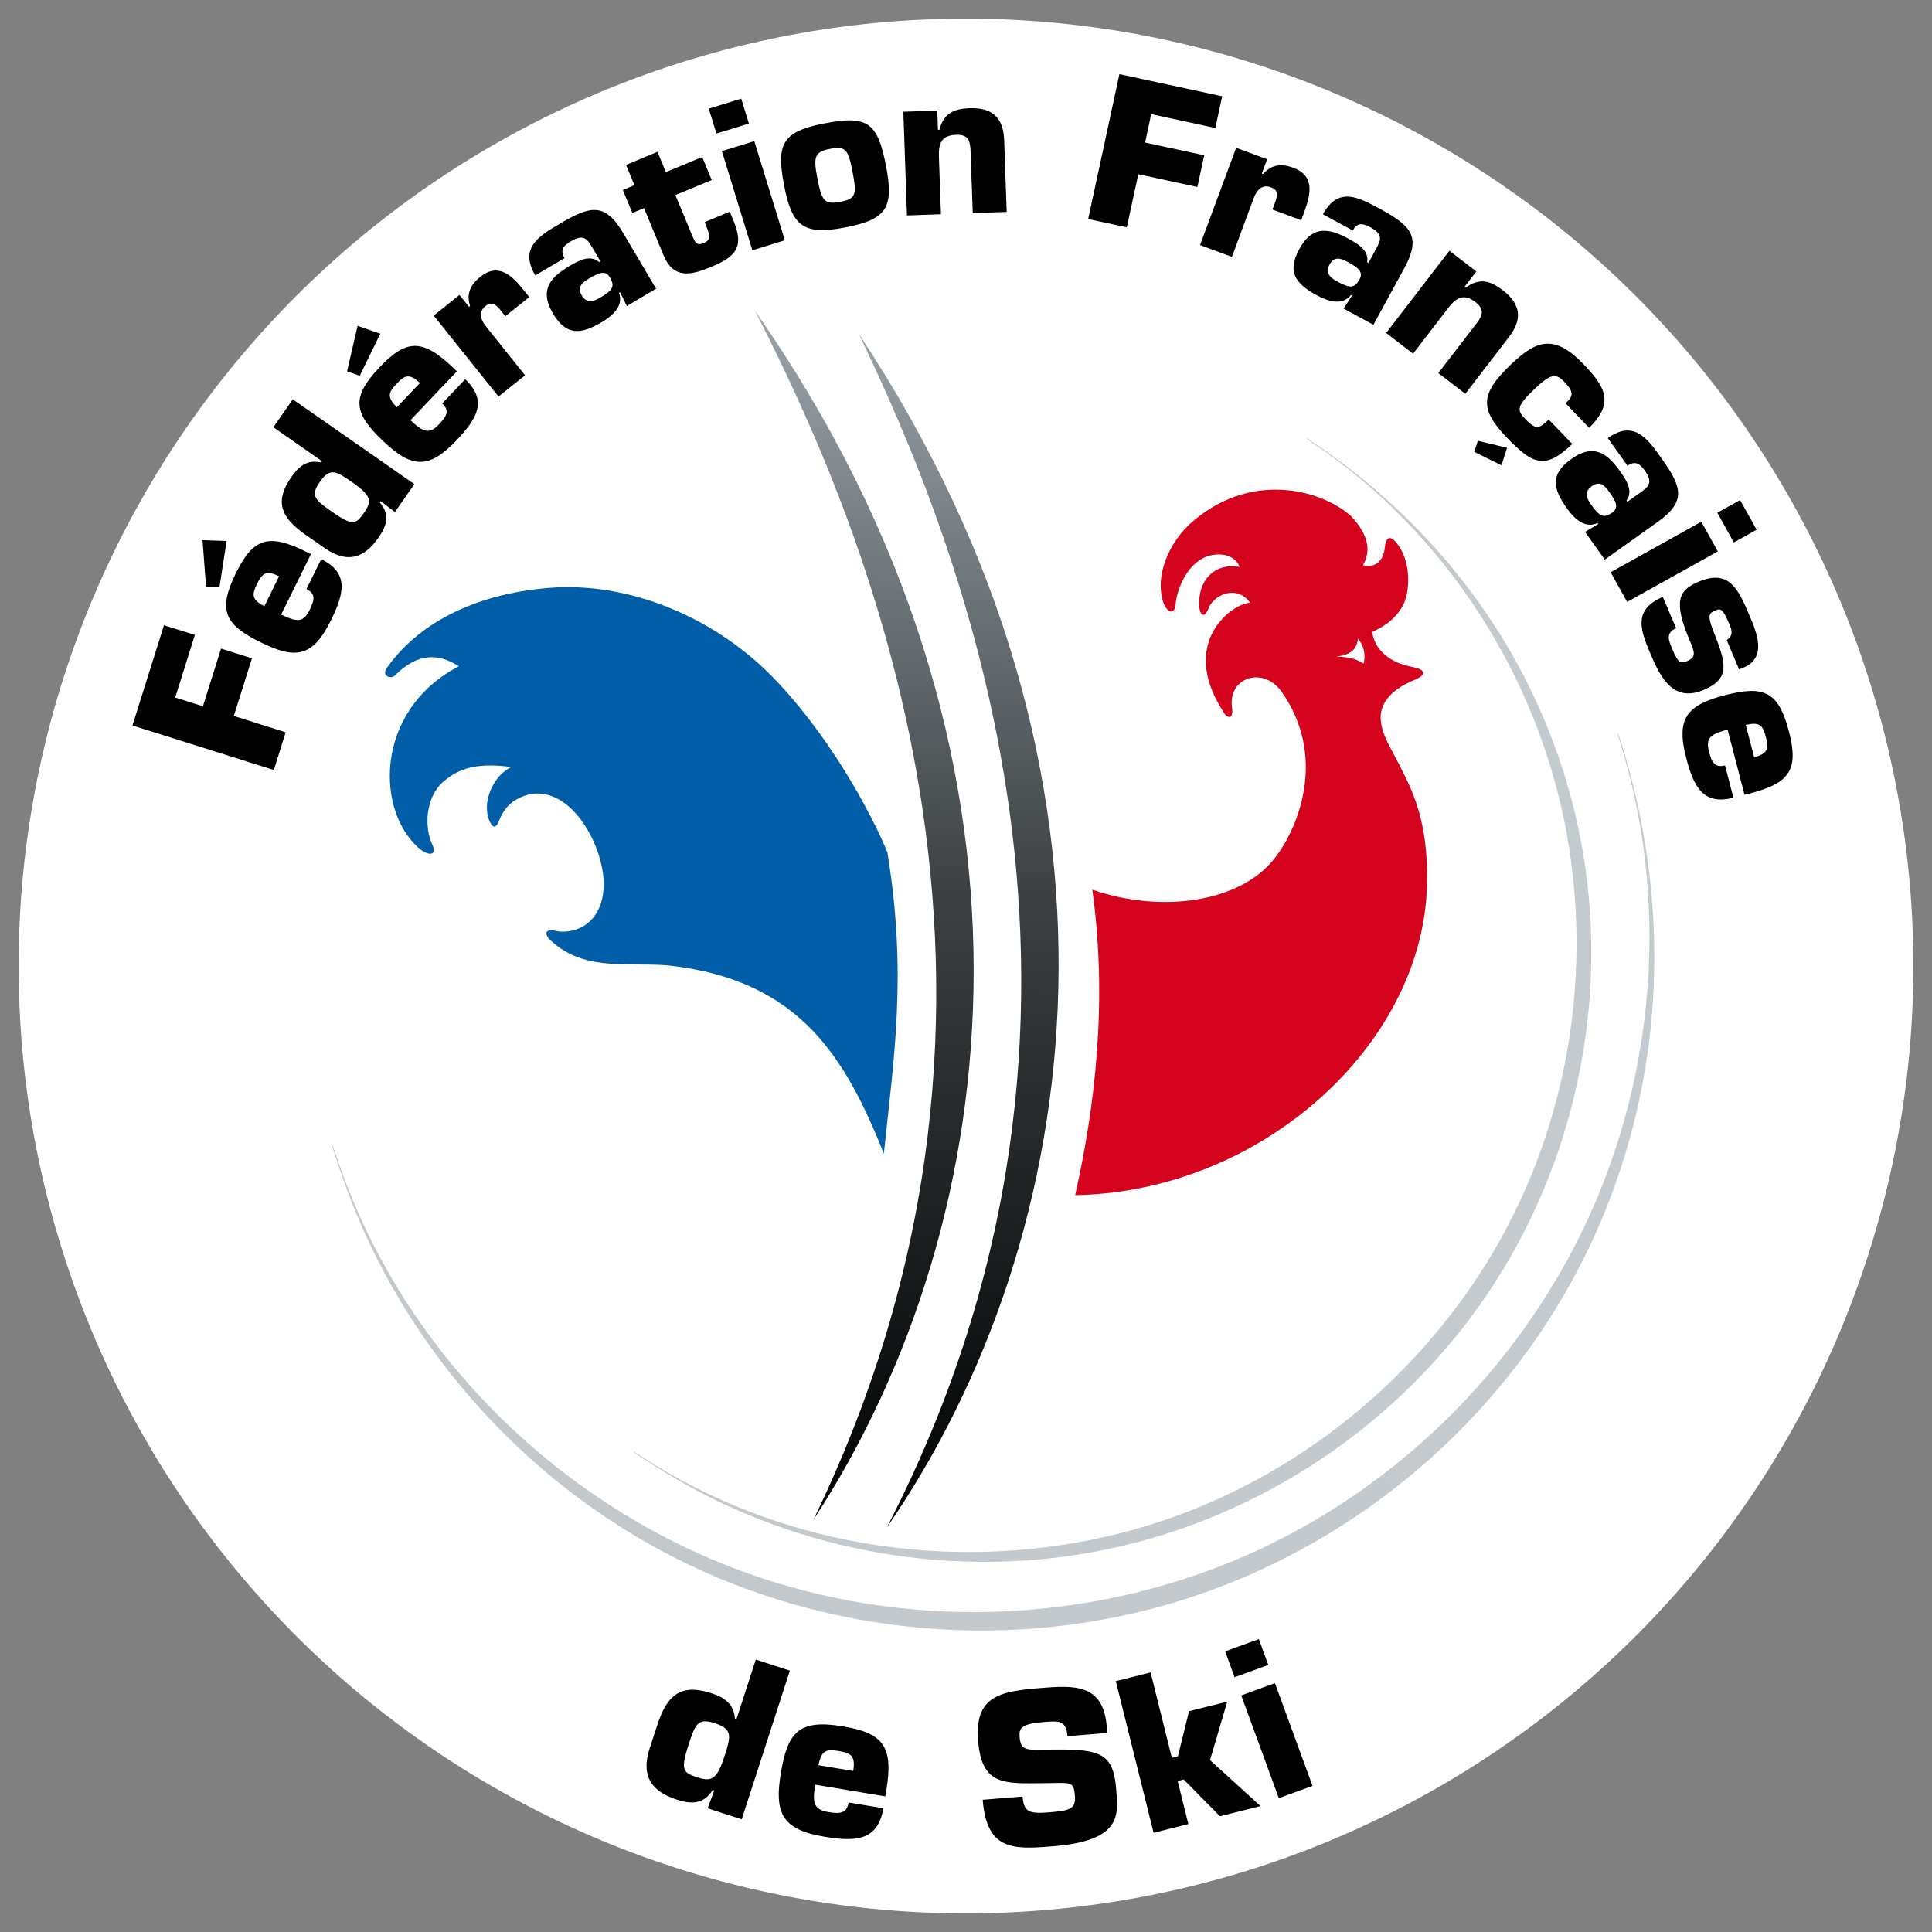 <svg xmlns="http://www.w3.org/2000/svg" xmlns:xlink="http://www.w3.org/1999/xlink" height="600" width="600" xml:space="preserve"><rect width="100%" height="100%" fill="#808080" stroke="none"/><defs><linearGradient id="b"><stop offset="0" style="stop-color:#c3c8cc;stop-opacity:1"/><stop offset="1" style="stop-color:#c4cbce;stop-opacity:1"/></linearGradient><linearGradient id="a"><stop offset="0" style="stop-color:#99a3a9;stop-opacity:1"/><stop style="stop-color:#3c4042;stop-opacity:1" offset=".473"/><stop offset="1" style="stop-color:#000202;stop-opacity:1"/></linearGradient><linearGradient xlink:href="#a" id="e" gradientUnits="userSpaceOnUse" x1="240.669" y1="591.323" x2="234.477" y2="310.963"/><linearGradient xlink:href="#a" id="f" gradientUnits="userSpaceOnUse" x1="240.669" y1="591.323" x2="234.477" y2="310.963"/><linearGradient xlink:href="#b" id="c" gradientUnits="userSpaceOnUse" x1="135.454" y1="304.371" x2="415.241" y2="527.748"/><linearGradient xlink:href="#b" id="d" gradientUnits="userSpaceOnUse" x1="135.454" y1="304.371" x2="415.241" y2="527.748"/></defs><path d="M300 5.787A294.213 294.213 0 0 0 5.787 300 294.213 294.213 0 0 0 300 594.213 294.213 294.213 0 0 0 594.213 300 294.213 294.213 0 0 0 300 5.787z" style="fill:#fff;fill-opacity:1;fill-rule:nonzero;stroke:none;stroke-width:1.333"/><path d="m75.132 502.278 4.218 13.432 7.207-2.267-4.228-13.432 12.082-3.802-2.757-8.779-32.942 10.361 7.345 23.358 7.197-2.257-4.58-14.588zm24.118 27.294c2.277-1.119 1.823-2.645.75-4.829-1.443-2.941-2.84-2.97-6.642-1.1l6.938 14.08-1.202.6c-8.835 4.349-12.304 3.035-16.319-5.106-4.283-8.723-2.46-11.98 5.884-16.087 8.094-3.987 12.09-3.386 16.3 5.171 1.545 3.136 2.6 5.893 2.479 8.261-.157 2.396-1.49 4.385-4.755 5.986zM75.042 540.97l.814-10.86 3.127-.111 1.665 10.777zm14.395-15.393c-2.813 1.49-2.998 2.553-1.758 5.079 1.175 2.396 1.961 3.487 5.199 1.905zm6.63 48.197-4.533-6.494 11.332-7.91-.213-.296c-3.302.74-5.236-.999-6.9-3.376-3.794-5.44-2.832-9.205 3.219-13.414l4.532-3.164c5.246-3.663 9.177-2.368 12.526 2.433 1.98 2.83 2.738 5.375.287 8.224l.213.296 3.33-2.553 4.533 6.503zm9.13-26.18c-3.922 2.738-5.115 3.682-2.849 6.92 2.396 3.44 3.765 2.6 7.614-.084 4.495-3.136 4.551-4.412 2.692-7.095-1.897-2.72-2.628-3.118-7.457.259m25.684 25.227c1.841-1.748.963-3.062-.721-4.838-2.248-2.368-3.599-1.98-6.67.934l10.814 11.388-.962.916c-7.141 6.78-10.86 6.559-17.095-.019-6.698-7.03-5.921-10.703.823-17.105 6.54-6.216 10.527-6.836 17.095.084 2.406 2.534 4.237 4.856 4.83 7.15.564 2.332-.12 4.626-2.757 7.133zm-19.713 18.086-2.46-10.611 2.96-1.036 4.791 9.806zm9.149-18.974c-2.239 2.266-2.1 3.33-.167 5.366 1.841 1.942 2.924 2.747 5.532.277zm24.552 22.11c-1.064 1.332-2.174 2.858-3.858 1.517-1.869-1.508-1.128-3.321.12-4.866l9.048-11.323-6.18-4.95-15.106 18.872 6.013 4.81 2.21-2.775.25.204c-.897 2.821.065 4.94 2.369 6.78 4.31 3.451 7.483.214 10.24-3.237l1.184-1.47-5.569-4.46zm29.017 1.477 6.818 4.025-7.678 13.007c-4.237 7.17-7.688 6.309-14.663 2.192-4.875-2.877-9.612-5.624-5.8-12.09l6.818 4.033c-1.101 1.868-.269 2.886 1.443 3.894 2.97 1.758 3.82.602 4.967-1.35l1.934-3.284-.305-.185c-2.165 1.933-5.107.13-7.059-1.018-4.912-2.896-6.614-5.985-3.672-10.99 3.145-5.3 6.595-4.81 11.36-2.008 2.368 1.407 5.18 3.71 4.015 6.865l.24.138zm-8.807 6.402c2.22 1.314 3.82 2.045 4.848.296 1.285-2.183.629-3.052-2.23-4.736-1.027-.61-2.97-1.758-4.302.5-1.128 1.905.019 2.96 1.684 3.94m28.591 22.948-8.464-3.506 4.154-10c.592-1.295 1.064-1.749 2.433-1.184 1.915.795 1.258 2.118.712 3.69l-.453 1.203 5.828 2.424.823-1.998c2.526-6.087.833-8.381-5.115-10.851-4.672-1.943-8.789-2.951-11.13 2.655l-4.56 11.018-2.72-1.13-2.23 5.357 2.711 1.129-1.952 4.718 7.318 3.043 1.961-4.727 8.465 3.515zm8.664 13.155-7.576-2.331-1.776 5.81 7.558 2.321zm8.372-27.188-7.567-2.34-7.105 23.108 7.558 2.322zm9.329 27.252c-9.908-1.906-11.379-4.709-9.51-14.44 1.822-9.492 4.459-11.703 14.181-9.835 9.853 1.897 11.435 4.635 9.557 14.404-1.934 10.037-4.284 11.786-14.228 9.87m1.286-5.938c3.617.703 4.172-.269 5.17-5.43.982-5.153.815-6.217-2.802-6.911-3.756-.722-4.394.185-5.384 5.338-.99 5.152-.74 6.281 3.016 7.003m24.901 8.911.157-4.505.324.009c1.018 3.857 3.321 4.903 7.059 5.042 5.328.185 7.854-2.258 8.039-7.457l.592-16.707-7.91-.277-.527 14.857c-.13 2.35-.814 3.478-3.386 3.385-3.552-.12-4.07-2.257-3.969-5.208l.472-13.293-7.918-.287-.842 24.163zm48.413-7.456 13.774-2.97-1.59-7.373-13.766 2.96-2.683-12.368-9.001 1.934 7.28 33.756 23.942-5.162-1.592-7.382-14.94 3.228zm30.072-14.531c.6 1.6 1.34 3.33-.685 4.09-2.239.832-3.423-.75-4.117-2.6l-5.041-13.599-7.429 2.757 8.418 22.664 7.216-2.682-1.24-3.321.297-.111c1.951 2.22 4.273 2.488 7.03 1.461 5.171-1.924 4.034-6.309 2.498-10.453l-.648-1.776L324.3 618zm16.183-24.144 6.948-3.784 7.225 13.266c3.978 7.317 1.471 9.834-5.652 13.71-4.968 2.7-9.76 5.365-13.34-1.23l6.957-3.784c1.027 1.905 2.35 1.711 4.08.768 3.024-1.647 2.47-2.97 1.396-4.95l-1.822-3.367-.324.185c.546 2.85-2.507 4.45-4.496 5.532-5.004 2.729-8.538 2.609-11.304-2.498-2.96-5.42-.759-8.122 4.098-10.768 2.433-1.313 5.837-2.553 7.956.074l.24-.13zm.972 10.842c2.267-1.23 3.71-2.23 2.748-4.006-1.212-2.22-2.294-2.11-5.218-.518-1.045.564-3.034 1.647-1.776 3.96 1.064 1.933 2.544 1.489 4.246.564m29.938-2.195-2.737-3.57.25-.204c3.237 2.331 5.68 1.665 8.649-.601 4.237-3.257 4.625-6.753 1.462-10.88l-10.186-13.256-6.281 4.83 9.057 11.794c1.396 1.887 1.581 3.2-.454 4.774-2.821 2.155-4.579.832-6.383-1.5l-8.104-10.554-6.28 4.829 14.736 19.158zm22.356-40.203c-3.248-3.127-5.588-4.292-7.854-3.858-2.267.37-4.44 2.295-7.42 5.375-6.485 6.735-5.994 10.287.86 16.892 5.912 5.68 10.075 7.392 16.948.269 4.82-5.014 7.577-8.937 1.388-14.904l-5.495 5.699c.962.86 1.425 1.508 1.406 2.248-.028.759-.518 1.545-1.674 2.738-1.943 2.026-3.09 2.072-7.068-1.757-4.08-3.923-4.052-4.802-1.98-6.957 2.489-2.59 3.247-2.119 5.394-.046zm-16.495-4.958-6.337 3.108.833 2.59 6.809-1.628zm19.475-15.521 4.589-6.457 12.303 8.76c6.8 4.83 5.643 8.197.944 14.793-3.284 4.616-6.42 9.103-12.535 4.755l4.588-6.448c1.776 1.249 2.868.5 4.015-1.1 1.99-2.822.907-3.757-.925-5.06l-3.117-2.221-.204.296c1.748 2.313-.305 5.106-1.61 6.947-3.293 4.644-6.53 6.078-11.249 2.72-5.041-3.58-4.255-6.984-1.045-11.48 1.6-2.248 4.126-4.857 7.17-3.423l.166-.222zm5.634 9.316c1.499-2.1 2.35-3.636.712-4.801-2.063-1.471-2.988-.888-4.912 1.813-.694.971-1.998 2.822.139 4.33 1.794 1.295 2.95.24 4.06-1.342m29.034-11.778-3.849 6.92 5.31 2.96 3.849-6.92zm-24.857-13.858-3.849 6.92 21.12 11.767 3.849-6.91zm23.18-8.873c1.757 1.054 1.091 2.618.61 3.755-1.628 3.821-2.1 3.627-3.413 3.063-1.092-.472-1.832-.88-.333-4.644 3.043-7.605 4.051-11.138-2.193-13.784-6.522-2.775-9.63 1.86-12.128 7.706-2.442 5.754-4.736 10.833 2.572 13.95l3.118-7.29c-2.517-1.063-1.73-2.886-.981-4.671 1.406-3.303 1.84-3.72 3.57-2.98 2.203.935 1.666 2.203.584 4.747-3.923 9.241-2.554 11.776 1.98 13.7 7.169 3.044 9.287-1.6 11.914-7.79 1.721-4.06 4.136-9.842-1.332-12.173l-1.064-.444zm-.381-29.208c-2.443-.638-3.109.805-3.72 3.173-.823 3.164.213 4.098 4.32 5.162l3.942-15.19 1.295.324c9.528 2.479 11.314 5.745 9.029 14.524-2.443 9.399-5.958 10.675-14.959 8.344-8.733-2.276-11.37-5.329-8.964-14.552.87-3.395 1.878-6.17 3.515-7.881 1.675-1.712 3.978-2.34 7.493-1.434zm4.828 9.436c3.1.703 3.95.027 4.654-2.692.656-2.59.777-3.941-2.692-4.838zM211.878 277.592l-7.946 2.58-4.487-13.866-.37.12c-.277 3.562-2.618 4.986-5.532 5.92-6.642 2.165-10.148.028-12.535-7.354l-1.804-5.541c-2.081-6.43.444-10 6.31-11.906 3.46-1.11 6.271-1.11 8.371 2.239l.37-.12-1.544-4.145 7.946-2.563zM188.27 260.33c1.564 4.8 2.146 6.3 6.115 5.014 4.2-1.37 3.774-3.007 2.248-7.716-1.786-5.504-3.053-5.948-6.328-4.893-3.33 1.082-3.95 1.683-2.035 7.595m37.29-13.462c-.435-2.627-2.119-2.646-4.654-2.23-3.395.565-3.857 1.961-3.127 6.383l16.328-2.72.24 1.398c1.703 10.24-.693 13.349-10.12 14.912-10.102 1.674-12.85-1.166-14.45-10.842-1.563-9.39.26-13.238 10.176-14.875 3.636-.62 6.754-.824 9.112.018 2.36.879 3.96 2.83 4.589 6.614zm-7.022 8.686c.648 3.294 1.665 3.82 4.588 3.33 2.776-.462 4.126-.934 3.507-4.671zm55.131 3.652c10.805.101 13.59-1.036 14.246-9.371.5-5.986 1.221-11.879-14.755-13.164-9.242-.75-15.394-1.064-16.365 10.832l9.288.759c.305-3.774 1.683-4.043 6.438-3.663 4.543.379 6.023.786 5.764 3.83-.25 3.154-.777 3.061-5.347 2.969l-2.146-.028c-8.992-.083-14.21-.564-15.06 9.843-.843 10.398 4.948 11.554 14.43 12.322 7.956.648 14.737 1.046 15.542-8.964l.12-1.498-9.278-.759c-.315 3.728-1.87 3.599-5.736 3.284-5.227-.435-5.569-1.526-5.402-3.552.222-2.905 1.646-2.877 4.227-2.877zm27.192-1.923 1.425.361 2.581 10.5 8.909 2.22-4.015-13.617 11.767-10.713-9.454-2.368-8.447 8.566-1.406-.36 2.489-10.028-8.095-2.036-8.806 35.339 8.113 2.026zm22.477 21.644-7.854-2.877-2.192 6.031 7.845 2.859zm10.306-28.188-7.854-2.858-8.752 23.932 7.845 2.867z" style="fill:#000;fill-opacity:1;fill-rule:nonzero;stroke:none;stroke-width:1" transform="matrix(1.333 0 0 -1.333 -37.129 888.863)"/><path d="M333.536 563.688c31.064-20.787 52.813-54.636 59.38-91.38 6.338-35.468-.841-72.703-20.712-102.87-20.037-30.454-51.324-52.665-86.976-60.695-36.884-8.298-76.616-1.86-108.319 19.02-1.924 1.249-2.026 1.091-.11-.167 5.892-3.885 11.96-7.493 18.316-10.536 32.147-15.44 69.64-18.493 103.73-7.808 35.033 10.962 65.08 35.31 82.554 67.66 17.18 31.796 21.87 69.604 12.341 104.536-9.306 34.144-30.796 62.794-60.093 82.406-.889.61-1.397.88-1.48.88-.093 0 .35-.362 1.369-1.046" style="fill:url(#c);fill-opacity:1;stroke-width:1" transform="matrix(1.333 0 0 -1.333 -37.129 888.863)"/><path d="M405.211 494.112c12.489-39.566 7.863-83.952-11.943-120.354-19.103-35.107-51.157-62.36-89.28-74.728-38.483-12.48-80.982-10.01-117.449 7.752-37.715 18.372-67.633 51.536-80.63 91.602-.787 2.433-1 2.35-.213-.056 2.396-7.456 5.171-14.792 8.557-21.84 17.142-35.672 47.494-64.304 84.442-78.707 37.947-14.774 80.852-14.561 118.448 1.341 36.91 15.634 67.198 45.126 83.184 82 15.597 36.041 16.864 75.755 5.097 113.073-.37 1.184-.62 1.786-.675 1.786-.065 0 .083-.63.462-1.869" style="fill:url(#d);fill-opacity:1;stroke-width:1" transform="matrix(1.333 0 0 -1.333 -37.129 888.863)"/><path d="M217.335 312.702c45.533 69.54 58.605 178.56-13.543 281.634 24.21-47.457 73.674-157.792 13.543-281.634" style="fill:url(#e);fill-opacity:1;stroke-width:1" transform="matrix(1.333 0 0 -1.333 -37.129 888.863)"/><path d="M227.965 588.98c22.72-47.374 68.798-157.367 6.512-278.017 46.57 67.476 62.12 174.638-6.512 278.017z" style="fill:url(#f);fill-opacity:1;stroke-width:1" transform="matrix(1.333 0 0 -1.333 -37.129 888.863)"/><path d="M326.37 505.75c10.519-14.8 4.386-31.314-1.581-38.936-8.14-10.37-26.495-12.776-42.443-7.28 3.608-26.2.573-50.88-4.006-71.159 43.442.76 81.167 35.145 81.972 72.352.389 15.023-3.728 22.46-6.124 27.243-2.387 4.783-4.385 7.577-4.653 11.166-.278 3.59 2.128 6.772 7.308 9.029 2.405.934 4.524 2.396-.259 3.33-4.783.925-8.51 3.849-9.038 8.095 2.914 1.341 5.291 2.895 7.077 6.013 1.758 3.071 2.22 10.601-1.628 14.995-1.194 1.323-2.257 1.314-2.535-1.461-.324-3.284-2.553-4.746-5.051-3.978 1.72 3.025 1.637 6.725-2.84 11.462-7.114 6.3-23.886 10.629-37.716-2.072-5.856-5.68-7.863-13.479-5.79-18.548.924-2.063 2.543-2.406 2.691.12.176 3.108 3.275 12.396 11.101 11.452 2.257-.342 3.368-1.637 3.793-2.84-5.578 1.027-9.898-2.923-9.371-9.472.333-2.406 1.452-1.98 2.054-.343 1.202 3.275 6.55 5.856 9.815 1.462-3.904.028-16.865-9.038-6.319-25.338 1.037-1.952 2.433-1.582 2.082.684-1.156 7.235 7.105 9.991 11.462 4.024" style="fill:#d4021d;fill-opacity:1;fill-rule:nonzero;stroke:none;stroke-width:1" transform="matrix(1.333 0 0 -1.333 -37.129 888.863)"/><path d="M233.774 398.072c-8.844 21.943-19.288 40.343-49.853 43.775-8.88.898-19.436-1.49-27.188 5.366-2.886 2.34-1.286 3.265.416 2.766 3.35-.916 10.87.573 11.342 10.139.425 8.825-7.216 23.691-17.327 21.628-4.653-1.22-6.152-3.904-7.123-6.309-.315-.832-1.046-2.063-1.97-.268-2.295 4.496.767 11.11 4.958 12.942-9.205 1.249-13.007-.879-16.134-3.626-3.894-3.655-4.255-10.398-2.294-14.506.87-1.739.028-2.988-2.627-1.202-10.518 8.28-11.36 32.257 8.77 42.813-4.755 3.025-9.492 3.2-14.811-2.073-1.073-1.063-3.043-.185-2.118 1.444 7.04 10.203 20.037 17.474 38.067 18.9 18.15 1.442 38.65-6.523 53.1-21.935 14.45-15.412 23.303-33.978 25.616-39.686 4.653-28.41 1.48-48.03-.824-70.168" style="fill:#005ea8;fill-opacity:1;fill-rule:nonzero;stroke:none;stroke-width:1" transform="matrix(1.333 0 0 -1.333 -37.129 888.863)"/><path d="M339.232 513.82c2.646.49 4.533.98 5.014 4.181 1.184-1.461 1.887-3.348 1.314-5.781-2.156 1.258-3.47 1.535-6.328 1.6" style="fill:#fff;fill-opacity:1;fill-rule:nonzero;stroke:none;stroke-width:1" transform="matrix(1.333 0 0 -1.333 -37.129 888.863)"/></svg>